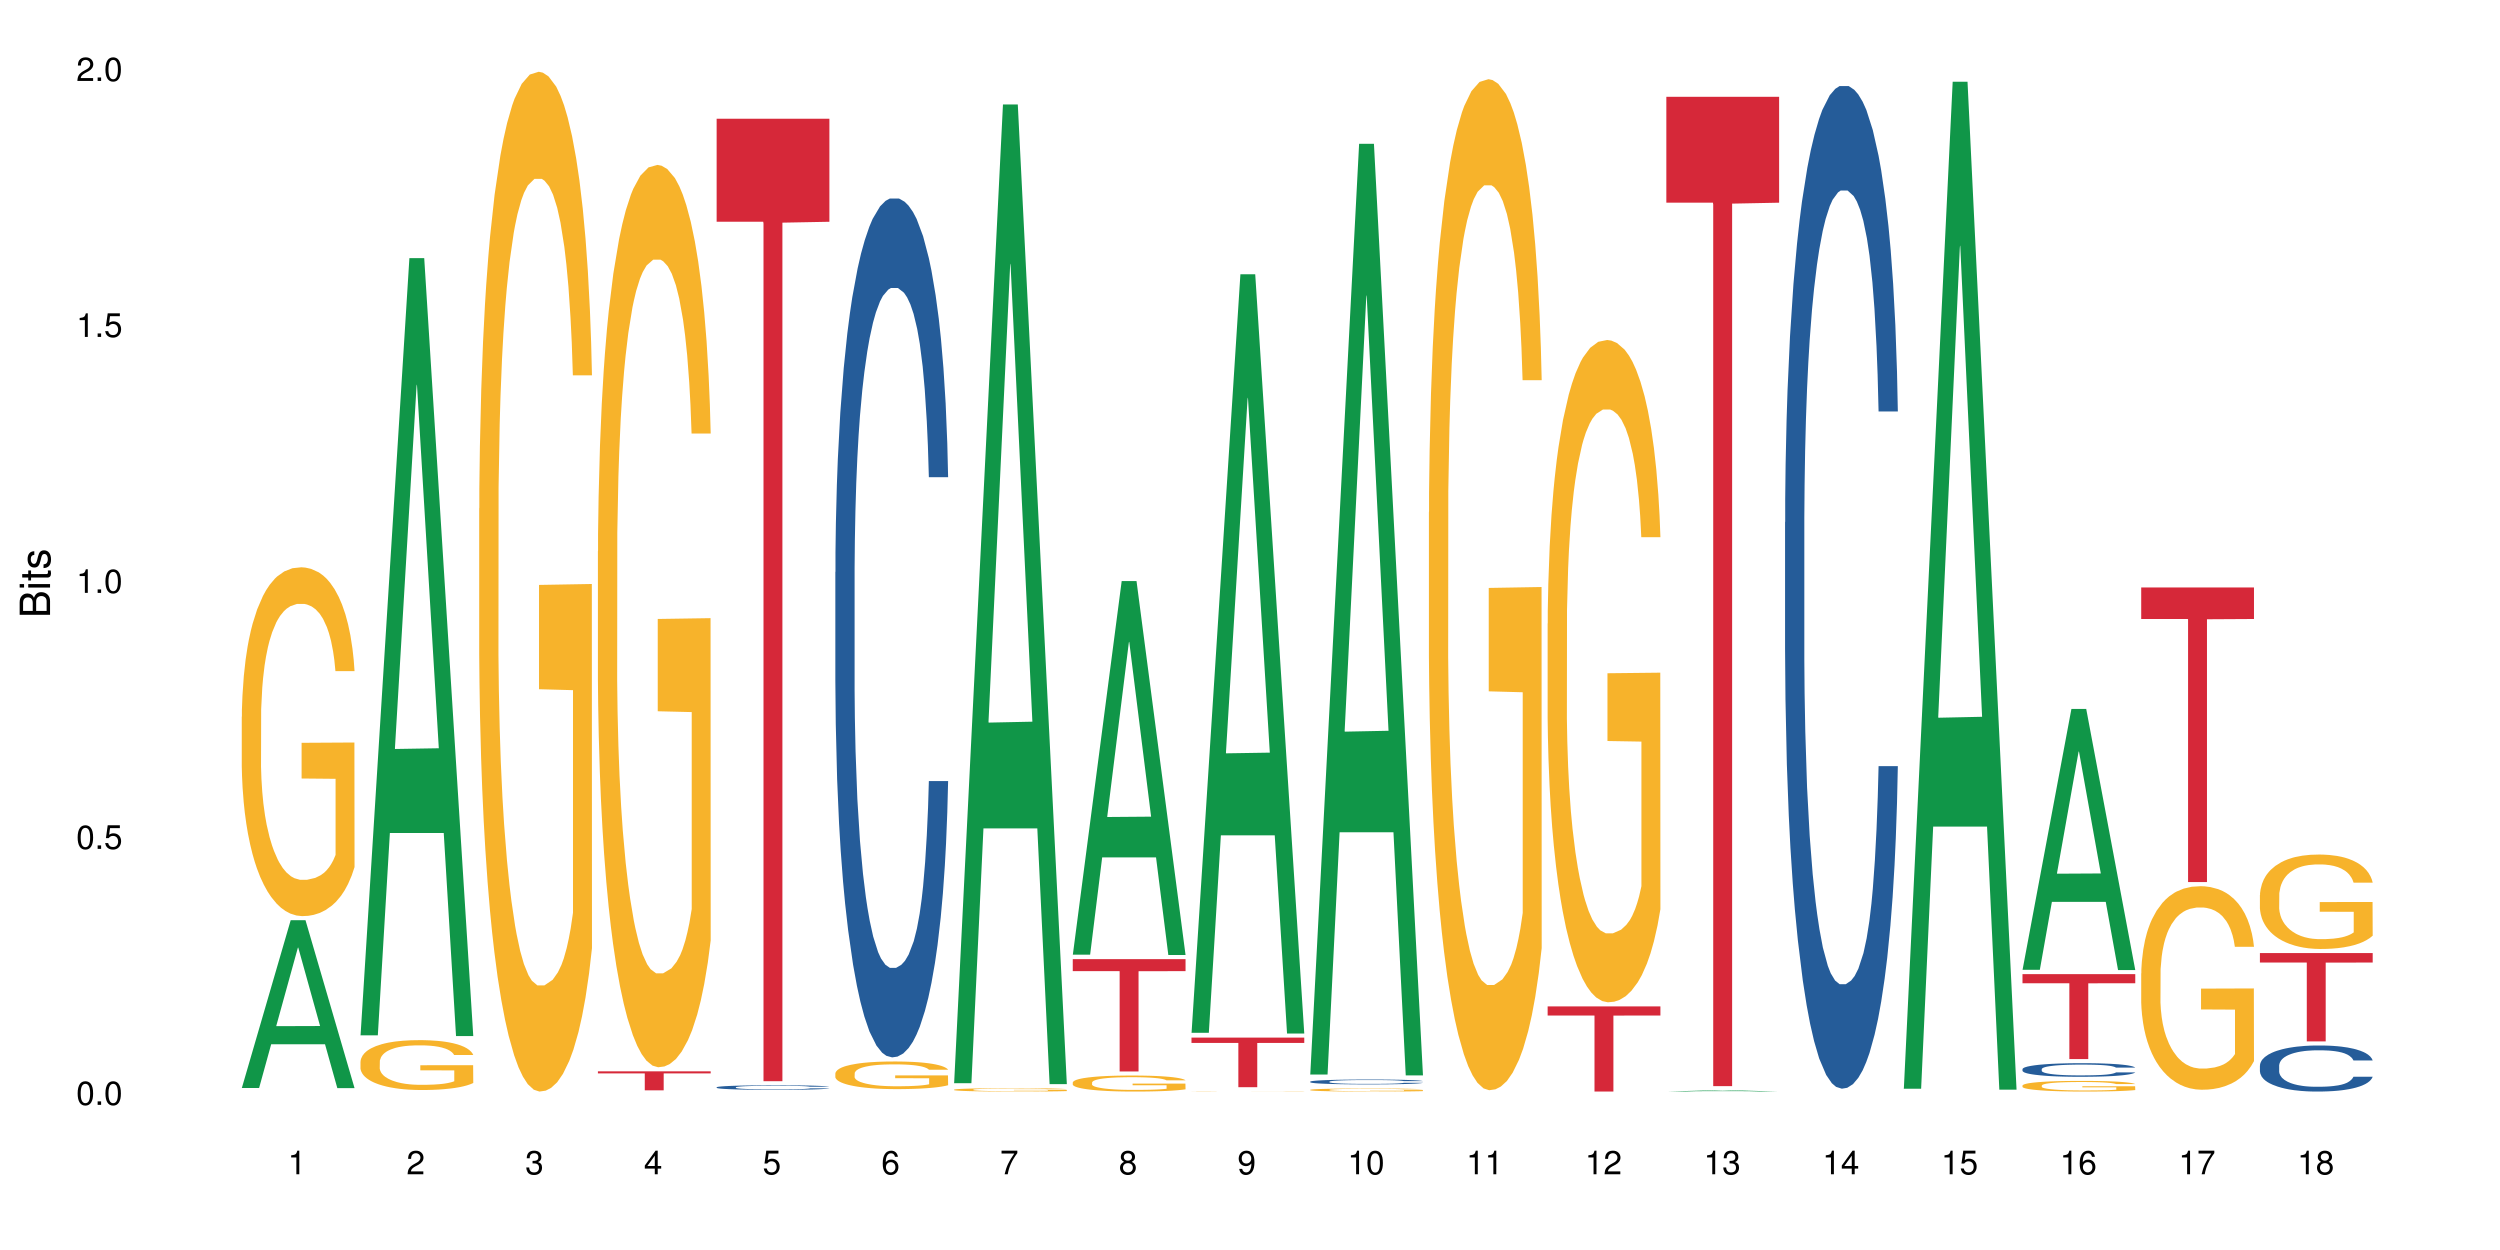 <?xml version="1.0" encoding="UTF-8"?>
<svg xmlns="http://www.w3.org/2000/svg" xmlns:xlink="http://www.w3.org/1999/xlink" width="720pt" height="360pt" viewBox="0 0 720 360" version="1.1">
<defs>
<g>
<symbol overflow="visible" id="glyph0-0">
<path style="stroke:none;" d=""/>
</symbol>
<symbol overflow="visible" id="glyph0-1">
<path style="stroke:none;" d="M 2.641 -6.797 C 2 -6.797 1.422 -6.531 1.078 -6.047 C 0.641 -5.453 0.406 -4.547 0.406 -3.297 C 0.406 -1 1.188 0.219 2.641 0.219 C 4.078 0.219 4.859 -1 4.859 -3.234 C 4.859 -4.562 4.656 -5.438 4.203 -6.047 C 3.844 -6.531 3.281 -6.797 2.641 -6.797 Z M 2.641 -6.047 C 3.547 -6.047 4 -5.125 4 -3.312 C 4 -1.375 3.562 -0.484 2.625 -0.484 C 1.734 -0.484 1.281 -1.422 1.281 -3.281 C 1.281 -5.141 1.734 -6.047 2.641 -6.047 Z M 2.641 -6.047 "/>
</symbol>
<symbol overflow="visible" id="glyph0-2">
<path style="stroke:none;" d="M 1.828 -1 L 0.828 -1 L 0.828 0 L 1.828 0 Z M 1.828 -1 "/>
</symbol>
<symbol overflow="visible" id="glyph0-3">
<path style="stroke:none;" d="M 4.562 -6.797 L 1.062 -6.797 L 0.547 -3.094 L 1.328 -3.094 C 1.719 -3.562 2.047 -3.734 2.578 -3.734 C 3.484 -3.734 4.062 -3.109 4.062 -2.094 C 4.062 -1.125 3.484 -0.531 2.578 -0.531 C 1.828 -0.531 1.375 -0.906 1.188 -1.672 L 0.328 -1.672 C 0.453 -1.109 0.547 -0.844 0.75 -0.594 C 1.125 -0.078 1.828 0.219 2.594 0.219 C 3.969 0.219 4.922 -0.781 4.922 -2.219 C 4.922 -3.562 4.031 -4.484 2.719 -4.484 C 2.25 -4.484 1.859 -4.359 1.469 -4.062 L 1.734 -5.969 L 4.562 -5.969 Z M 4.562 -6.797 "/>
</symbol>
<symbol overflow="visible" id="glyph0-4">
<path style="stroke:none;" d="M 2.484 -4.844 L 2.484 0 L 3.328 0 L 3.328 -6.797 L 2.766 -6.797 C 2.469 -5.75 2.281 -5.609 0.984 -5.453 L 0.984 -4.844 Z M 2.484 -4.844 "/>
</symbol>
<symbol overflow="visible" id="glyph0-5">
<path style="stroke:none;" d="M 4.859 -0.828 L 1.281 -0.828 C 1.359 -1.391 1.672 -1.75 2.5 -2.234 L 3.469 -2.75 C 4.406 -3.266 4.906 -3.969 4.906 -4.812 C 4.906 -5.375 4.672 -5.906 4.266 -6.266 C 3.859 -6.625 3.375 -6.797 2.719 -6.797 C 1.859 -6.797 1.219 -6.5 0.844 -5.922 C 0.609 -5.562 0.5 -5.125 0.484 -4.438 L 1.328 -4.438 C 1.359 -4.906 1.406 -5.188 1.531 -5.406 C 1.75 -5.812 2.188 -6.062 2.703 -6.062 C 3.469 -6.062 4.031 -5.516 4.031 -4.781 C 4.031 -4.25 3.719 -3.797 3.125 -3.438 L 2.234 -2.938 C 0.812 -2.141 0.406 -1.5 0.328 0 L 4.859 0 Z M 4.859 -0.828 "/>
</symbol>
<symbol overflow="visible" id="glyph0-6">
<path style="stroke:none;" d="M 2.125 -3.125 L 2.578 -3.125 C 3.516 -3.125 3.984 -2.703 3.984 -1.891 C 3.984 -1.031 3.469 -0.531 2.578 -0.531 C 1.656 -0.531 1.203 -0.984 1.156 -1.969 L 0.312 -1.969 C 0.344 -1.422 0.438 -1.078 0.609 -0.766 C 0.953 -0.109 1.625 0.219 2.547 0.219 C 3.953 0.219 4.859 -0.609 4.859 -1.906 C 4.859 -2.766 4.516 -3.25 3.703 -3.516 C 4.344 -3.766 4.656 -4.25 4.656 -4.938 C 4.656 -6.109 3.875 -6.797 2.578 -6.797 C 1.203 -6.797 0.484 -6.047 0.453 -4.609 L 1.297 -4.609 C 1.312 -5.016 1.344 -5.25 1.453 -5.453 C 1.641 -5.828 2.062 -6.062 2.594 -6.062 C 3.344 -6.062 3.797 -5.625 3.797 -4.906 C 3.797 -4.422 3.609 -4.141 3.25 -3.984 C 3.016 -3.891 2.719 -3.844 2.125 -3.844 Z M 2.125 -3.125 "/>
</symbol>
<symbol overflow="visible" id="glyph0-7">
<path style="stroke:none;" d="M 3.141 -1.625 L 3.141 0 L 3.984 0 L 3.984 -1.625 L 4.984 -1.625 L 4.984 -2.391 L 3.984 -2.391 L 3.984 -6.797 L 3.359 -6.797 L 0.266 -2.516 L 0.266 -1.625 Z M 3.141 -2.391 L 1 -2.391 L 3.141 -5.359 Z M 3.141 -2.391 "/>
</symbol>
<symbol overflow="visible" id="glyph0-8">
<path style="stroke:none;" d="M 4.781 -5.031 C 4.609 -6.141 3.891 -6.797 2.844 -6.797 C 2.094 -6.797 1.422 -6.438 1.031 -5.828 C 0.609 -5.172 0.406 -4.344 0.406 -3.094 C 0.406 -1.953 0.578 -1.234 0.984 -0.625 C 1.359 -0.078 1.953 0.219 2.703 0.219 C 3.984 0.219 4.922 -0.734 4.922 -2.078 C 4.922 -3.344 4.062 -4.234 2.844 -4.234 C 2.172 -4.234 1.641 -3.969 1.281 -3.469 C 1.281 -5.125 1.828 -6.047 2.797 -6.047 C 3.391 -6.047 3.797 -5.672 3.938 -5.031 Z M 2.734 -3.484 C 3.547 -3.484 4.062 -2.922 4.062 -2 C 4.062 -1.156 3.484 -0.531 2.703 -0.531 C 1.922 -0.531 1.328 -1.188 1.328 -2.047 C 1.328 -2.891 1.906 -3.484 2.734 -3.484 Z M 2.734 -3.484 "/>
</symbol>
<symbol overflow="visible" id="glyph0-9">
<path style="stroke:none;" d="M 4.984 -6.797 L 0.438 -6.797 L 0.438 -5.969 L 4.109 -5.969 C 2.5 -3.656 1.828 -2.234 1.328 0 L 2.219 0 C 2.594 -2.172 3.453 -4.047 4.984 -6.094 Z M 4.984 -6.797 "/>
</symbol>
<symbol overflow="visible" id="glyph0-10">
<path style="stroke:none;" d="M 3.75 -3.578 C 4.453 -4 4.688 -4.344 4.688 -4.984 C 4.688 -6.047 3.844 -6.797 2.641 -6.797 C 1.438 -6.797 0.594 -6.047 0.594 -4.984 C 0.594 -4.359 0.828 -4.016 1.516 -3.578 C 0.734 -3.203 0.359 -2.641 0.359 -1.891 C 0.359 -0.641 1.297 0.219 2.641 0.219 C 3.984 0.219 4.922 -0.641 4.922 -1.875 C 4.922 -2.641 4.531 -3.203 3.75 -3.578 Z M 2.641 -6.047 C 3.359 -6.047 3.812 -5.625 3.812 -4.969 C 3.812 -4.344 3.344 -3.922 2.641 -3.922 C 1.922 -3.922 1.453 -4.344 1.453 -4.984 C 1.453 -5.625 1.922 -6.047 2.641 -6.047 Z M 2.641 -3.203 C 3.484 -3.203 4.062 -2.672 4.062 -1.875 C 4.062 -1.062 3.484 -0.531 2.625 -0.531 C 1.797 -0.531 1.219 -1.078 1.219 -1.875 C 1.219 -2.672 1.797 -3.203 2.641 -3.203 Z M 2.641 -3.203 "/>
</symbol>
<symbol overflow="visible" id="glyph0-11">
<path style="stroke:none;" d="M 0.516 -1.547 C 0.672 -0.438 1.406 0.219 2.438 0.219 C 3.188 0.219 3.859 -0.141 4.266 -0.75 C 4.688 -1.406 4.891 -2.25 4.891 -3.484 C 4.891 -4.625 4.703 -5.359 4.312 -5.953 C 3.938 -6.5 3.344 -6.797 2.594 -6.797 C 1.297 -6.797 0.359 -5.844 0.359 -4.516 C 0.359 -3.25 1.234 -2.344 2.453 -2.344 C 3.094 -2.344 3.562 -2.578 4.016 -3.109 C 4 -1.453 3.469 -0.531 2.5 -0.531 C 1.906 -0.531 1.484 -0.906 1.359 -1.547 Z M 2.578 -6.062 C 3.375 -6.062 3.969 -5.406 3.969 -4.531 C 3.969 -3.688 3.375 -3.094 2.547 -3.094 C 1.734 -3.094 1.234 -3.672 1.234 -4.578 C 1.234 -5.438 1.797 -6.062 2.578 -6.062 Z M 2.578 -6.062 "/>
</symbol>
<symbol overflow="visible" id="glyph1-0">
<path style="stroke:none;" d=""/>
</symbol>
<symbol overflow="visible" id="glyph1-1">
<path style="stroke:none;" d="M 0 -0.953 L 0 -4.891 C 0 -5.719 -0.234 -6.344 -0.734 -6.797 C -1.188 -7.234 -1.812 -7.469 -2.5 -7.469 C -3.547 -7.469 -4.188 -7 -4.625 -5.875 C -4.984 -6.672 -5.641 -7.094 -6.531 -7.094 C -7.156 -7.094 -7.734 -6.859 -8.141 -6.391 C -8.562 -5.938 -8.75 -5.344 -8.75 -4.5 L -8.75 -0.953 Z M -4.984 -2.062 L -7.766 -2.062 L -7.766 -4.219 C -7.766 -4.844 -7.688 -5.203 -7.453 -5.5 C -7.219 -5.812 -6.859 -5.969 -6.375 -5.969 C -5.906 -5.969 -5.531 -5.812 -5.297 -5.5 C -5.062 -5.203 -4.984 -4.844 -4.984 -4.219 Z M -0.984 -2.062 L -4 -2.062 L -4 -4.781 C -4 -5.328 -3.859 -5.688 -3.578 -5.953 C -3.297 -6.219 -2.922 -6.359 -2.484 -6.359 C -2.062 -6.359 -1.688 -6.219 -1.406 -5.953 C -1.109 -5.688 -0.984 -5.328 -0.984 -4.781 Z M -0.984 -2.062 "/>
</symbol>
<symbol overflow="visible" id="glyph1-2">
<path style="stroke:none;" d="M -6.281 -1.797 L -6.281 -0.797 L 0 -0.797 L 0 -1.797 Z M -8.75 -1.797 L -8.75 -0.797 L -7.484 -0.797 L -7.484 -1.797 Z M -8.75 -1.797 "/>
</symbol>
<symbol overflow="visible" id="glyph1-3">
<path style="stroke:none;" d="M -6.281 -3.047 L -6.281 -2.016 L -8.016 -2.016 L -8.016 -1.016 L -6.281 -1.016 L -6.281 -0.172 L -5.469 -0.172 L -5.469 -1.016 L -0.719 -1.016 C -0.078 -1.016 0.281 -1.453 0.281 -2.234 C 0.281 -2.469 0.25 -2.719 0.188 -3.047 L -0.641 -3.047 C -0.609 -2.922 -0.594 -2.766 -0.594 -2.562 C -0.594 -2.141 -0.719 -2.016 -1.156 -2.016 L -5.469 -2.016 L -5.469 -3.047 Z M -6.281 -3.047 "/>
</symbol>
<symbol overflow="visible" id="glyph1-4">
<path style="stroke:none;" d="M -4.531 -5.25 C -5.766 -5.25 -6.469 -4.422 -6.469 -2.969 C -6.469 -1.516 -5.719 -0.562 -4.547 -0.562 C -3.562 -0.562 -3.094 -1.062 -2.734 -2.562 L -2.516 -3.484 C -2.344 -4.188 -2.094 -4.469 -1.625 -4.469 C -1.047 -4.469 -0.641 -3.875 -0.641 -3 C -0.641 -2.453 -0.797 -2 -1.062 -1.75 C -1.25 -1.594 -1.422 -1.531 -1.875 -1.469 L -1.875 -0.406 C -0.422 -0.453 0.281 -1.266 0.281 -2.922 C 0.281 -4.5 -0.5 -5.516 -1.719 -5.516 C -2.656 -5.516 -3.172 -4.984 -3.469 -3.734 L -3.703 -2.766 C -3.891 -1.953 -4.156 -1.609 -4.594 -1.609 C -5.172 -1.609 -5.547 -2.125 -5.547 -2.938 C -5.547 -3.75 -5.203 -4.172 -4.531 -4.203 Z M -4.531 -5.25 "/>
</symbol>
</g>
</defs>
<g id="surface90011">
<rect x="0" y="0" width="720" height="360" style="fill:rgb(100%,100%,100%);fill-opacity:1;stroke:none;"/>
<path style=" stroke:none;fill-rule:nonzero;fill:rgb(6.275%,58.824%,28.235%);fill-opacity:1;" d="M 69.629 313.336 L 69.664 313.289 L 83.719 265.023 L 87.984 265.023 L 102.109 313.379 L 97.148 313.379 L 93.609 300.758 L 78.098 300.758 L 74.625 313.336 L 69.629 313.336 L 79.59 295.535 L 92.184 295.492 L 85.902 272.926 L 85.836 272.879 L 85.766 273.016 L 79.555 295.492 L 79.59 295.535 Z M 69.629 313.336 "/>
<path style=" stroke:none;fill-rule:nonzero;fill:rgb(96.863%,70.196%,16.863%);fill-opacity:1;" d="M 69.629 206.406 L 69.668 206.316 L 69.668 204.48 L 69.828 200.352 L 70.223 194.664 L 70.738 189.984 L 71.293 186.312 L 71.648 184.387 L 72.242 181.637 L 72.758 179.617 L 74.066 175.488 L 75.73 171.633 L 76.641 169.98 L 77.672 168.422 L 79.137 166.68 L 79.809 166.035 L 81.867 164.57 L 84.207 163.652 L 86.781 163.375 L 87.969 163.469 L 89.594 163.836 L 91.812 164.844 L 93.078 165.762 L 94.07 166.68 L 95.098 167.871 L 96.367 169.707 L 97.555 171.91 L 98.504 174.109 L 99.457 176.863 L 100.246 179.801 L 100.922 183.012 L 101.516 186.863 L 101.871 190.074 L 102.109 193.289 L 96.605 193.289 L 96.285 190.074 L 95.93 187.598 L 95.336 184.57 L 94.742 182.367 L 94.148 180.625 L 93.039 178.238 L 92.09 176.773 L 90.898 175.488 L 89.75 174.66 L 88.445 174.109 L 87.652 173.926 L 85.551 173.926 L 83.652 174.57 L 82.543 175.305 L 81.75 176.039 L 80.641 177.414 L 79.969 178.516 L 79.57 179.25 L 78.383 182.094 L 77.59 184.664 L 77.156 186.406 L 76.602 189.16 L 76.203 191.637 L 75.77 195.305 L 75.531 198.059 L 75.215 204.297 L 75.176 220.812 L 75.293 224.301 L 75.531 228.062 L 75.848 231.363 L 76.324 234.852 L 76.797 237.512 L 77.629 241.09 L 78.344 243.477 L 78.898 245.035 L 79.969 247.512 L 80.402 248.34 L 81.434 249.988 L 82.504 251.273 L 83.809 252.375 L 84.801 252.926 L 86.383 253.383 L 88.406 253.383 L 90.781 252.836 L 92.285 252.102 L 93.316 251.367 L 93.988 250.723 L 94.82 249.715 L 95.414 248.797 L 95.969 247.789 L 96.645 246.227 L 96.645 224.301 L 86.859 224.207 L 86.859 213.93 L 102.07 213.84 L 102.109 249.715 L 101.277 252.191 L 100.246 254.578 L 99.258 256.414 L 98.227 257.973 L 96.762 259.715 L 95.574 260.816 L 93.75 262.102 L 92.09 262.926 L 90.344 263.477 L 88.801 263.754 L 86.98 263.844 L 85.355 263.66 L 83.613 263.109 L 82.227 262.375 L 80.957 261.457 L 79.691 260.266 L 78.105 258.34 L 77.074 256.781 L 76.008 254.852 L 74.938 252.559 L 73.988 250.082 L 73.352 248.156 L 72.719 245.953 L 72.047 243.199 L 71.41 240.082 L 70.938 237.234 L 70.5 234.023 L 70.184 230.996 L 69.867 226.867 L 69.707 223.566 L 69.629 220.723 Z M 69.629 206.406 "/>
<path style=" stroke:none;fill-rule:nonzero;fill:rgb(6.275%,58.824%,28.235%);fill-opacity:1;" d="M 103.82 298.168 L 103.855 297.957 L 117.906 74.348 L 122.176 74.348 L 136.301 298.379 L 131.336 298.379 L 127.797 239.898 L 112.285 239.898 L 108.816 298.168 L 103.82 298.168 L 113.777 215.707 L 126.375 215.496 L 120.094 110.949 L 120.023 110.738 L 119.957 111.371 L 113.742 215.496 L 113.777 215.707 Z M 103.82 298.168 "/>
<path style=" stroke:none;fill-rule:nonzero;fill:rgb(96.863%,70.196%,16.863%);fill-opacity:1;" d="M 103.82 305.711 L 103.859 305.699 L 103.859 305.438 L 104.016 304.848 L 104.414 304.031 L 104.93 303.363 L 105.484 302.84 L 105.84 302.562 L 106.434 302.168 L 106.949 301.883 L 108.254 301.289 L 109.918 300.738 L 110.832 300.504 L 111.859 300.281 L 113.324 300.031 L 114 299.938 L 116.059 299.73 L 118.395 299.598 L 120.969 299.559 L 122.16 299.57 L 123.781 299.625 L 126 299.77 L 127.27 299.898 L 128.258 300.031 L 129.289 300.203 L 130.555 300.465 L 131.746 300.777 L 132.695 301.094 L 133.645 301.488 L 134.438 301.906 L 135.109 302.367 L 135.707 302.918 L 136.062 303.379 L 136.301 303.836 L 130.793 303.836 L 130.477 303.379 L 130.121 303.023 L 129.527 302.59 L 128.934 302.273 L 128.34 302.027 L 127.23 301.684 L 126.277 301.473 L 125.09 301.289 L 123.941 301.172 L 122.633 301.094 L 121.844 301.066 L 119.742 301.066 L 117.84 301.16 L 116.73 301.266 L 115.941 301.371 L 114.832 301.566 L 114.156 301.723 L 113.762 301.828 L 112.574 302.234 L 111.781 302.602 L 111.344 302.852 L 110.789 303.246 L 110.395 303.602 L 109.957 304.125 L 109.723 304.52 L 109.402 305.41 L 109.363 307.773 L 109.484 308.27 L 109.723 308.809 L 110.039 309.281 L 110.512 309.781 L 110.988 310.16 L 111.82 310.672 L 112.535 311.012 L 113.09 311.238 L 114.156 311.59 L 114.594 311.707 L 115.621 311.945 L 116.691 312.129 L 118 312.285 L 118.988 312.363 L 120.574 312.43 L 122.594 312.43 L 124.973 312.352 L 126.477 312.246 L 127.508 312.141 L 128.18 312.051 L 129.012 311.906 L 129.605 311.773 L 130.16 311.629 L 130.832 311.406 L 130.832 308.27 L 121.051 308.258 L 121.051 306.789 L 136.262 306.777 L 136.301 311.906 L 135.469 312.262 L 134.438 312.602 L 133.449 312.863 L 132.418 313.086 L 130.953 313.336 L 129.766 313.492 L 127.941 313.676 L 126.277 313.797 L 124.535 313.875 L 122.992 313.914 L 121.168 313.926 L 119.543 313.898 L 117.801 313.82 L 116.414 313.715 L 115.148 313.586 L 113.879 313.414 L 112.297 313.141 L 111.266 312.918 L 110.195 312.641 L 109.125 312.312 L 108.176 311.957 L 107.543 311.684 L 106.91 311.367 L 106.234 310.973 L 105.602 310.527 L 105.125 310.121 L 104.691 309.66 L 104.375 309.23 L 104.059 308.637 L 103.898 308.168 L 103.82 307.758 Z M 103.82 305.711 "/>
<path style=" stroke:none;fill-rule:nonzero;fill:rgb(96.863%,70.196%,16.863%);fill-opacity:1;" d="M 138.008 146.461 L 138.047 146.191 L 138.047 140.828 L 138.207 128.758 L 138.602 112.129 L 139.117 98.449 L 139.672 87.719 L 140.027 82.086 L 140.625 74.039 L 141.137 68.141 L 142.445 56.07 L 144.109 44.805 L 145.02 39.977 L 146.051 35.414 L 147.516 30.32 L 148.188 28.441 L 150.25 24.148 L 152.586 21.469 L 155.16 20.664 L 156.348 20.93 L 157.973 22.004 L 160.191 24.953 L 161.457 27.637 L 162.449 30.32 L 163.477 33.805 L 164.746 39.172 L 165.934 45.609 L 166.887 52.047 L 167.836 60.094 L 168.629 68.676 L 169.301 78.062 L 169.895 89.328 L 170.25 98.715 L 170.488 108.105 L 164.984 108.105 L 164.668 98.715 L 164.309 91.477 L 163.715 82.625 L 163.121 76.188 L 162.527 71.09 L 161.418 64.117 L 160.469 59.824 L 159.281 56.07 L 158.133 53.656 L 156.824 52.047 L 156.031 51.508 L 153.934 51.508 L 152.031 53.387 L 150.922 55.531 L 150.129 57.68 L 149.02 61.703 L 148.348 64.922 L 147.953 67.066 L 146.762 75.383 L 145.969 82.891 L 145.535 87.988 L 144.98 96.035 L 144.586 103.277 L 144.148 114.004 L 143.91 122.051 L 143.594 140.293 L 143.555 188.574 L 143.672 198.766 L 143.91 209.762 L 144.227 219.418 L 144.703 229.609 L 145.18 237.391 L 146.012 247.852 L 146.723 254.824 L 147.277 259.383 L 148.348 266.625 L 148.781 269.039 L 149.812 273.867 L 150.883 277.625 L 152.191 280.844 L 153.18 282.453 L 154.766 283.793 L 156.785 283.793 L 159.16 282.184 L 160.668 280.039 L 161.695 277.891 L 162.371 276.016 L 163.199 273.062 L 163.797 270.383 L 164.352 267.43 L 165.023 262.871 L 165.023 198.766 L 155.238 198.496 L 155.238 168.457 L 170.449 168.188 L 170.488 273.062 L 169.656 280.305 L 168.629 287.281 L 167.637 292.645 L 166.609 297.203 L 165.141 302.301 L 163.953 305.52 L 162.133 309.273 L 160.469 311.688 L 158.727 313.297 L 157.18 314.102 L 155.359 314.371 L 153.734 313.836 L 151.992 312.227 L 150.605 310.078 L 149.336 307.398 L 148.07 303.91 L 146.484 298.277 L 145.457 293.719 L 144.387 288.086 L 143.316 281.379 L 142.367 274.137 L 141.73 268.504 L 141.098 262.066 L 140.426 254.02 L 139.793 244.898 L 139.316 236.586 L 138.879 227.195 L 138.562 218.344 L 138.246 206.277 L 138.09 196.621 L 138.008 188.305 Z M 138.008 146.461 "/>
<path style=" stroke:none;fill-rule:nonzero;fill:rgb(96.863%,70.196%,16.863%);fill-opacity:1;" d="M 172.199 158.801 L 172.238 158.562 L 172.238 153.816 L 172.398 143.137 L 172.793 128.422 L 173.309 116.32 L 173.863 106.824 L 174.219 101.844 L 174.812 94.723 L 175.328 89.5 L 176.637 78.82 L 178.301 68.852 L 179.211 64.582 L 180.238 60.547 L 181.707 56.035 L 182.379 54.375 L 184.438 50.578 L 186.777 48.203 L 189.352 47.492 L 190.539 47.73 L 192.164 48.68 L 194.379 51.289 L 195.648 53.664 L 196.637 56.035 L 197.668 59.121 L 198.938 63.867 L 200.125 69.566 L 201.074 75.262 L 202.023 82.379 L 202.816 89.977 L 203.492 98.281 L 204.086 108.25 L 204.441 116.555 L 204.68 124.863 L 199.172 124.863 L 198.855 116.555 L 198.5 110.148 L 197.906 102.316 L 197.312 96.621 L 196.719 92.113 L 195.609 85.941 L 194.656 82.145 L 193.469 78.82 L 192.32 76.684 L 191.016 75.262 L 190.223 74.785 L 188.121 74.785 L 186.223 76.449 L 185.113 78.348 L 184.32 80.246 L 183.211 83.805 L 182.539 86.652 L 182.141 88.551 L 180.953 95.91 L 180.16 102.555 L 179.727 107.062 L 179.172 114.184 L 178.773 120.59 L 178.34 130.086 L 178.102 137.203 L 177.785 153.344 L 177.746 196.062 L 177.863 205.082 L 178.102 214.812 L 178.418 223.355 L 178.895 232.375 L 179.367 239.258 L 180.199 248.512 L 180.914 254.684 L 181.469 258.719 L 182.539 265.125 L 182.973 267.262 L 184.004 271.535 L 185.07 274.855 L 186.379 277.707 L 187.371 279.129 L 188.953 280.316 L 190.973 280.316 L 193.352 278.891 L 194.855 276.992 L 195.887 275.094 L 196.559 273.434 L 197.391 270.824 L 197.984 268.449 L 198.539 265.84 L 199.215 261.805 L 199.215 205.082 L 189.43 204.844 L 189.43 178.262 L 204.641 178.027 L 204.68 270.824 L 203.848 277.23 L 202.816 283.402 L 201.828 288.148 L 200.797 292.184 L 199.332 296.691 L 198.145 299.539 L 196.32 302.863 L 194.656 305 L 192.914 306.422 L 191.371 307.133 L 189.547 307.371 L 187.926 306.898 L 186.18 305.473 L 184.793 303.574 L 183.527 301.199 L 182.262 298.117 L 180.676 293.133 L 179.645 289.098 L 178.574 284.113 L 177.508 278.18 L 176.555 271.773 L 175.922 266.789 L 175.289 261.094 L 174.613 253.973 L 173.98 245.902 L 173.508 238.547 L 173.07 230.238 L 172.754 222.406 L 172.438 211.727 L 172.277 203.184 L 172.199 195.824 Z M 172.199 158.801 "/>
<path style=" stroke:none;fill-rule:nonzero;fill:rgb(83.922%,15.686%,22.353%);fill-opacity:1;" d="M 172.199 308.551 L 204.68 308.551 L 204.68 309.137 L 191.141 309.141 L 191.141 314.02 L 185.695 314.02 L 185.695 309.148 L 185.617 309.137 L 172.199 309.137 Z M 172.199 308.551 "/>
<path style=" stroke:none;fill-rule:nonzero;fill:rgb(14.51%,36.078%,60%);fill-opacity:1;" d="M 206.391 313.133 L 206.43 313.133 L 206.43 313.102 L 206.547 313.059 L 206.824 313 L 207.102 312.961 L 207.816 312.891 L 208.805 312.82 L 209.836 312.77 L 210.586 312.738 L 211.262 312.715 L 212.805 312.668 L 213.797 312.645 L 214.867 312.625 L 216.172 312.605 L 217.125 312.594 L 219.262 312.574 L 220.848 312.566 L 222.074 312.562 L 224.727 312.562 L 226.312 312.566 L 227.461 312.574 L 228.73 312.582 L 229.797 312.594 L 231.66 312.621 L 233.324 312.652 L 234.078 312.672 L 235.266 312.711 L 236.176 312.746 L 236.809 312.777 L 237.523 312.82 L 238.156 312.875 L 238.633 312.938 L 238.867 312.988 L 233.324 312.988 L 233.047 312.941 L 232.73 312.902 L 232.137 312.852 L 231.543 312.82 L 230.711 312.785 L 229.957 312.762 L 228.926 312.738 L 228.016 312.723 L 227.066 312.715 L 226.152 312.707 L 224.41 312.699 L 222.391 312.699 L 221.637 312.703 L 220.094 312.711 L 219.262 312.719 L 218.074 312.734 L 217.242 312.75 L 216.25 312.777 L 215.578 312.797 L 214.746 312.828 L 214.152 312.855 L 213.48 312.895 L 213.082 312.926 L 212.727 312.957 L 212.41 312.996 L 212.172 313.039 L 212.012 313.082 L 211.934 313.125 L 211.934 313.312 L 212.012 313.355 L 212.211 313.406 L 212.727 313.48 L 213.48 313.543 L 214.352 313.594 L 215.184 313.629 L 215.656 313.645 L 216.293 313.664 L 217.281 313.688 L 218.707 313.711 L 219.539 313.723 L 220.809 313.73 L 222.113 313.734 L 223.855 313.734 L 225.402 313.73 L 226.43 313.727 L 227.5 313.715 L 228.965 313.695 L 229.879 313.676 L 230.668 313.652 L 231.266 313.629 L 231.66 313.613 L 232.254 313.574 L 232.73 313.535 L 233.086 313.492 L 233.324 313.449 L 238.867 313.449 L 238.633 313.5 L 238.273 313.547 L 237.918 313.582 L 237.363 313.621 L 236.73 313.66 L 235.82 313.703 L 235.066 313.73 L 234.078 313.758 L 233.164 313.781 L 232.176 313.801 L 230.711 313.824 L 229.758 313.84 L 228.73 313.848 L 227.5 313.859 L 225.957 313.867 L 224.293 313.871 L 221.086 313.871 L 219.855 313.867 L 218.23 313.855 L 216.211 313.832 L 214.746 313.809 L 213.598 313.789 L 212.609 313.766 L 211.5 313.73 L 210.074 313.68 L 209.199 313.637 L 208.605 313.605 L 207.934 313.559 L 207.457 313.516 L 206.902 313.449 L 206.508 313.363 L 206.391 313.297 Z M 206.391 313.133 "/>
<path style=" stroke:none;fill-rule:nonzero;fill:rgb(83.922%,15.686%,22.353%);fill-opacity:1;" d="M 206.391 34.195 L 238.867 34.195 L 238.867 63.867 L 225.332 64.125 L 225.332 311.383 L 219.887 311.383 L 219.887 64.387 L 219.809 63.867 L 206.391 63.867 Z M 206.391 34.195 "/>
<path style=" stroke:none;fill-rule:nonzero;fill:rgb(14.51%,36.078%,60%);fill-opacity:1;" d="M 240.578 164.797 L 240.617 164.57 L 240.617 159.145 L 240.738 150.555 L 241.016 139.699 L 241.293 132.238 L 242.004 118.898 L 242.996 106.012 L 244.023 96.062 L 244.777 90.184 L 245.449 85.664 L 246.996 77.297 L 247.984 73 L 249.055 69.156 L 250.363 65.312 L 251.312 63.055 L 253.453 59.438 L 255.035 57.852 L 256.266 57.176 L 258.918 57.176 L 260.504 58.078 L 261.652 59.211 L 262.918 61.02 L 263.988 63.055 L 265.852 68.027 L 267.512 74.359 L 268.266 77.977 L 269.453 84.984 L 270.367 91.77 L 271 97.648 L 271.711 106.012 L 272.348 116.188 L 272.82 127.719 L 273.059 137.441 L 267.512 137.441 L 267.234 128.395 L 266.918 121.387 L 266.324 112.117 L 265.73 105.559 L 264.898 99.004 L 264.148 94.707 L 263.117 90.41 L 262.207 87.699 L 261.254 85.664 L 260.344 84.309 L 258.602 82.949 L 256.582 82.949 L 255.828 83.402 L 254.285 85.211 L 253.453 86.793 L 252.262 89.961 L 251.434 92.898 L 250.441 97.422 L 249.77 101.266 L 248.938 107.145 L 248.344 112.344 L 247.668 119.805 L 247.273 125.457 L 246.918 131.789 L 246.598 139.25 L 246.363 147.164 L 246.203 155.527 L 246.125 163.668 L 246.125 198.715 L 246.203 206.852 L 246.402 216.348 L 246.918 230.141 L 247.668 242.125 L 248.539 251.621 L 249.371 258.402 L 249.848 261.57 L 250.48 265.188 L 251.473 269.707 L 252.898 274.23 L 253.73 276.039 L 254.996 277.848 L 256.305 278.754 L 258.047 278.754 L 259.59 277.848 L 260.621 276.719 L 261.691 274.91 L 263.156 271.066 L 264.066 267.449 L 264.859 263.152 L 265.453 258.855 L 265.852 255.238 L 266.445 248.23 L 266.918 240.543 L 267.277 232.629 L 267.512 224.941 L 273.059 224.941 L 272.82 233.984 L 272.465 242.801 L 272.109 249.359 L 271.555 257.273 L 270.922 264.281 L 270.008 272.195 L 269.258 277.395 L 268.266 283.047 L 267.355 287.344 L 266.363 291.188 L 264.898 295.711 L 263.949 297.973 L 262.918 300.004 L 261.691 301.816 L 260.145 303.398 L 258.48 304.301 L 256.938 304.527 L 255.273 304.074 L 254.047 303.172 L 252.422 301.137 L 250.402 297.066 L 248.938 292.77 L 247.789 288.477 L 246.797 283.953 L 245.688 277.848 L 244.262 267.898 L 243.391 260.211 L 242.797 253.883 L 242.125 245.062 L 241.648 237.148 L 241.094 224.488 L 240.699 208.434 L 240.578 196 Z M 240.578 164.797 "/>
<path style=" stroke:none;fill-rule:nonzero;fill:rgb(96.863%,70.196%,16.863%);fill-opacity:1;" d="M 240.578 309.117 L 240.617 309.109 L 240.617 308.965 L 240.777 308.637 L 241.172 308.188 L 241.688 307.816 L 242.242 307.523 L 242.598 307.371 L 243.191 307.152 L 243.707 306.992 L 245.016 306.668 L 246.68 306.363 L 247.59 306.23 L 248.621 306.105 L 250.086 305.969 L 250.758 305.918 L 252.816 305.801 L 255.156 305.73 L 257.73 305.707 L 258.918 305.715 L 260.543 305.742 L 262.762 305.824 L 264.027 305.895 L 265.02 305.969 L 266.047 306.062 L 267.316 306.207 L 268.504 306.383 L 269.453 306.559 L 270.406 306.777 L 271.195 307.008 L 271.871 307.262 L 272.465 307.566 L 272.82 307.824 L 273.059 308.078 L 267.555 308.078 L 267.234 307.824 L 266.879 307.625 L 266.285 307.387 L 265.691 307.211 L 265.098 307.074 L 263.988 306.887 L 263.039 306.77 L 261.848 306.668 L 260.699 306.602 L 259.395 306.559 L 258.602 306.543 L 256.5 306.543 L 254.602 306.594 L 253.492 306.652 L 252.699 306.711 L 251.59 306.82 L 250.918 306.906 L 250.52 306.965 L 249.332 307.191 L 248.539 307.395 L 248.105 307.531 L 247.551 307.75 L 247.152 307.945 L 246.719 308.238 L 246.48 308.457 L 246.164 308.949 L 246.125 310.258 L 246.242 310.535 L 246.48 310.832 L 246.797 311.094 L 247.273 311.371 L 247.746 311.582 L 248.578 311.863 L 249.293 312.055 L 249.848 312.176 L 250.918 312.375 L 251.352 312.438 L 252.383 312.57 L 253.453 312.672 L 254.758 312.758 L 255.75 312.801 L 257.332 312.84 L 259.355 312.84 L 261.73 312.797 L 263.234 312.738 L 264.266 312.68 L 264.938 312.629 L 265.77 312.547 L 266.363 312.477 L 266.918 312.395 L 267.594 312.273 L 267.594 310.535 L 257.809 310.527 L 257.809 309.715 L 273.02 309.707 L 273.059 312.547 L 272.227 312.746 L 271.195 312.934 L 270.207 313.078 L 269.176 313.203 L 267.711 313.34 L 266.523 313.426 L 264.699 313.531 L 263.039 313.594 L 261.293 313.637 L 259.75 313.66 L 257.93 313.668 L 256.305 313.652 L 254.562 313.609 L 253.176 313.551 L 251.906 313.48 L 250.641 313.383 L 249.055 313.23 L 248.023 313.109 L 246.957 312.957 L 245.887 312.773 L 244.938 312.578 L 244.301 312.426 L 243.668 312.25 L 242.996 312.031 L 242.359 311.785 L 241.887 311.559 L 241.449 311.305 L 241.133 311.066 L 240.816 310.738 L 240.656 310.477 L 240.578 310.25 Z M 240.578 309.117 "/>
<path style=" stroke:none;fill-rule:nonzero;fill:rgb(6.275%,58.824%,28.235%);fill-opacity:1;" d="M 274.77 311.961 L 274.805 311.695 L 288.855 30.078 L 293.125 30.078 L 307.25 312.223 L 302.285 312.223 L 298.746 238.574 L 283.234 238.574 L 279.766 311.961 L 274.77 311.961 L 284.727 208.109 L 297.324 207.844 L 291.043 76.176 L 290.973 75.91 L 290.906 76.703 L 284.691 207.844 L 284.727 208.109 Z M 274.77 311.961 "/>
<path style=" stroke:none;fill-rule:nonzero;fill:rgb(96.863%,70.196%,16.863%);fill-opacity:1;" d="M 274.77 313.816 L 274.809 313.816 L 274.809 313.801 L 274.965 313.758 L 275.363 313.703 L 275.879 313.66 L 276.434 313.625 L 276.789 313.605 L 277.383 313.578 L 277.898 313.559 L 279.203 313.52 L 280.867 313.484 L 281.781 313.469 L 282.809 313.453 L 284.273 313.438 L 284.949 313.43 L 287.008 313.414 L 289.344 313.406 L 291.918 313.402 L 293.109 313.406 L 294.73 313.41 L 296.949 313.418 L 298.219 313.426 L 299.207 313.438 L 300.238 313.445 L 301.504 313.465 L 302.695 313.484 L 303.645 313.508 L 304.594 313.535 L 305.387 313.562 L 306.059 313.594 L 306.656 313.629 L 307.012 313.66 L 307.25 313.691 L 301.742 313.691 L 301.426 313.66 L 301.07 313.637 L 300.477 313.609 L 299.883 313.586 L 299.285 313.57 L 298.18 313.547 L 297.227 313.531 L 296.039 313.52 L 294.891 313.512 L 293.582 313.508 L 292.793 313.504 L 290.691 313.504 L 288.789 313.512 L 287.68 313.52 L 286.891 313.527 L 285.781 313.539 L 285.105 313.551 L 284.711 313.555 L 283.523 313.582 L 282.73 313.609 L 282.293 313.625 L 281.738 313.652 L 281.344 313.676 L 280.906 313.711 L 280.672 313.738 L 280.352 313.797 L 280.312 313.957 L 280.434 313.988 L 280.672 314.027 L 280.988 314.059 L 281.461 314.09 L 281.938 314.117 L 282.77 314.152 L 283.484 314.176 L 284.039 314.191 L 285.105 314.215 L 285.543 314.223 L 286.57 314.238 L 287.641 314.25 L 288.949 314.262 L 289.938 314.266 L 291.523 314.27 L 293.543 314.27 L 295.922 314.266 L 297.426 314.258 L 298.457 314.25 L 299.129 314.246 L 299.961 314.234 L 300.555 314.227 L 301.109 314.215 L 301.781 314.199 L 301.781 313.988 L 292 313.988 L 292 313.891 L 307.211 313.891 L 307.25 314.234 L 306.418 314.258 L 305.387 314.281 L 304.398 314.301 L 303.367 314.312 L 301.902 314.332 L 300.715 314.34 L 298.891 314.355 L 297.227 314.363 L 295.484 314.367 L 293.941 314.371 L 292.117 314.371 L 290.492 314.367 L 288.75 314.363 L 287.363 314.355 L 286.098 314.348 L 284.828 314.336 L 283.246 314.316 L 282.215 314.301 L 281.145 314.285 L 280.074 314.262 L 279.125 314.238 L 277.859 314.199 L 277.184 314.172 L 276.551 314.141 L 276.074 314.113 L 275.641 314.082 L 275.324 314.055 L 275.008 314.016 L 274.848 313.984 L 274.77 313.957 Z M 274.77 313.816 "/>
<path style=" stroke:none;fill-rule:nonzero;fill:rgb(6.275%,58.824%,28.235%);fill-opacity:1;" d="M 308.957 274.941 L 308.992 274.84 L 323.047 167.34 L 327.316 167.34 L 341.438 275.043 L 336.477 275.043 L 332.938 246.93 L 317.426 246.93 L 313.957 274.941 L 308.957 274.941 L 318.918 235.297 L 331.516 235.195 L 325.234 184.938 L 325.164 184.836 L 325.094 185.141 L 318.883 235.195 L 318.918 235.297 Z M 308.957 274.941 "/>
<path style=" stroke:none;fill-rule:nonzero;fill:rgb(96.863%,70.196%,16.863%);fill-opacity:1;" d="M 308.957 311.73 L 308.996 311.727 L 308.996 311.645 L 309.156 311.453 L 309.551 311.191 L 310.066 310.977 L 310.621 310.809 L 310.977 310.719 L 311.574 310.594 L 312.086 310.5 L 313.395 310.312 L 315.059 310.133 L 315.969 310.059 L 317 309.984 L 318.465 309.906 L 319.137 309.875 L 321.199 309.809 L 323.535 309.766 L 326.109 309.754 L 327.297 309.758 L 328.922 309.773 L 331.141 309.82 L 332.406 309.863 L 333.398 309.906 L 334.426 309.961 L 335.695 310.047 L 336.883 310.145 L 337.836 310.246 L 338.785 310.375 L 339.578 310.508 L 340.25 310.656 L 340.844 310.832 L 341.199 310.98 L 341.438 311.129 L 335.934 311.129 L 335.617 310.98 L 335.258 310.867 L 334.664 310.727 L 334.07 310.629 L 333.477 310.547 L 332.367 310.438 L 331.418 310.371 L 330.23 310.312 L 329.082 310.273 L 327.773 310.246 L 326.98 310.238 L 324.883 310.238 L 322.98 310.27 L 321.871 310.301 L 321.078 310.336 L 319.969 310.398 L 319.297 310.449 L 318.902 310.484 L 317.711 310.613 L 316.918 310.73 L 316.484 310.812 L 315.93 310.938 L 315.535 311.055 L 315.098 311.223 L 314.859 311.348 L 314.543 311.633 L 314.504 312.395 L 314.621 312.555 L 314.859 312.727 L 315.176 312.879 L 315.652 313.039 L 316.129 313.16 L 316.961 313.324 L 317.672 313.434 L 318.227 313.508 L 319.297 313.621 L 319.73 313.656 L 320.762 313.734 L 321.832 313.793 L 323.141 313.844 L 324.129 313.867 L 325.715 313.891 L 327.734 313.891 L 330.109 313.863 L 331.617 313.832 L 332.645 313.797 L 333.32 313.77 L 334.148 313.723 L 334.746 313.68 L 335.301 313.633 L 335.973 313.562 L 335.973 312.555 L 326.188 312.551 L 326.188 312.078 L 341.398 312.074 L 341.438 313.723 L 340.605 313.836 L 339.578 313.945 L 338.586 314.027 L 337.559 314.102 L 336.09 314.18 L 334.902 314.23 L 333.082 314.289 L 331.418 314.328 L 329.676 314.355 L 328.129 314.367 L 326.309 314.371 L 324.684 314.363 L 322.941 314.336 L 321.555 314.305 L 320.285 314.262 L 319.02 314.207 L 317.434 314.117 L 316.406 314.047 L 315.336 313.957 L 314.266 313.852 L 313.316 313.738 L 312.68 313.648 L 312.047 313.547 L 311.375 313.422 L 310.742 313.277 L 310.266 313.148 L 309.828 313 L 309.512 312.863 L 309.195 312.672 L 309.039 312.52 L 308.957 312.391 Z M 308.957 311.73 "/>
<path style=" stroke:none;fill-rule:nonzero;fill:rgb(83.922%,15.686%,22.353%);fill-opacity:1;" d="M 308.957 276.223 L 341.438 276.223 L 341.438 279.684 L 327.902 279.715 L 327.902 308.574 L 322.457 308.574 L 322.457 279.746 L 322.375 279.684 L 308.957 279.684 Z M 308.957 276.223 "/>
<path style=" stroke:none;fill-rule:nonzero;fill:rgb(6.275%,58.824%,28.235%);fill-opacity:1;" d="M 343.148 297.445 L 343.184 297.242 L 357.238 78.988 L 361.504 78.988 L 375.629 297.652 L 370.668 297.652 L 367.125 240.574 L 351.613 240.574 L 348.145 297.445 L 343.148 297.445 L 353.105 216.961 L 365.703 216.758 L 359.422 114.715 L 359.355 114.508 L 359.285 115.125 L 353.074 216.758 L 353.105 216.961 Z M 343.148 297.445 "/>
<path style=" stroke:none;fill-rule:nonzero;fill:rgb(96.863%,70.196%,16.863%);fill-opacity:1;" d="M 343.148 314.328 L 343.188 314.328 L 343.348 314.324 L 343.742 314.32 L 344.258 314.316 L 344.812 314.312 L 345.168 314.312 L 345.762 314.309 L 346.277 314.309 L 347.586 314.305 L 349.25 314.301 L 351.188 314.301 L 352.656 314.297 L 367.586 314.297 L 368.617 314.301 L 371.074 314.301 L 372.023 314.305 L 372.973 314.305 L 373.766 314.309 L 374.441 314.312 L 375.035 314.312 L 375.391 314.316 L 375.629 314.32 L 370.121 314.32 L 369.805 314.316 L 369.449 314.312 L 368.855 314.312 L 368.262 314.309 L 366.559 314.309 L 365.605 314.305 L 355.27 314.305 L 354.16 314.309 L 351.902 314.309 L 351.109 314.312 L 350.676 314.312 L 350.121 314.316 L 349.723 314.316 L 349.289 314.32 L 349.051 314.32 L 348.734 314.328 L 348.695 314.34 L 348.812 314.34 L 349.051 314.344 L 349.367 314.348 L 349.844 314.348 L 350.316 314.352 L 351.148 314.355 L 352.418 314.355 L 353.488 314.359 L 354.953 314.359 L 356.02 314.363 L 366.836 314.363 L 367.508 314.359 L 370.164 314.359 L 370.164 314.34 L 360.379 314.34 L 360.379 314.332 L 375.59 314.332 L 375.629 314.359 L 374.797 314.363 L 372.777 314.363 L 371.746 314.367 L 369.094 314.367 L 367.27 314.371 L 355.742 314.371 L 354.477 314.367 L 350.594 314.367 L 349.523 314.363 L 348.457 314.363 L 347.504 314.359 L 346.238 314.359 L 345.562 314.355 L 344.93 314.352 L 344.457 314.352 L 344.02 314.348 L 343.703 314.348 L 343.387 314.344 L 343.227 314.34 L 343.148 314.34 Z M 343.148 314.328 "/>
<path style=" stroke:none;fill-rule:nonzero;fill:rgb(83.922%,15.686%,22.353%);fill-opacity:1;" d="M 343.148 298.832 L 375.629 298.832 L 375.629 300.359 L 362.09 300.375 L 362.09 313.117 L 356.645 313.117 L 356.645 300.387 L 356.566 300.359 L 343.148 300.359 Z M 343.148 298.832 "/>
<path style=" stroke:none;fill-rule:nonzero;fill:rgb(6.275%,58.824%,28.235%);fill-opacity:1;" d="M 377.34 309.473 L 377.371 309.219 L 391.426 41.414 L 395.695 41.414 L 409.816 309.723 L 404.855 309.723 L 401.316 239.688 L 385.805 239.688 L 382.336 309.473 L 377.34 309.473 L 387.297 210.715 L 399.895 210.461 L 393.613 85.25 L 393.543 85 L 393.473 85.754 L 387.262 210.461 L 387.297 210.715 Z M 377.34 309.473 "/>
<path style=" stroke:none;fill-rule:nonzero;fill:rgb(14.51%,36.078%,60%);fill-opacity:1;" d="M 377.34 311.516 L 377.379 311.512 L 377.379 311.48 L 377.496 311.434 L 377.773 311.371 L 378.051 311.328 L 378.766 311.254 L 379.754 311.18 L 380.785 311.125 L 381.535 311.09 L 382.211 311.066 L 383.754 311.02 L 384.746 310.992 L 385.816 310.973 L 387.121 310.949 L 388.074 310.938 L 390.211 310.918 L 391.797 310.906 L 393.023 310.902 L 395.676 310.902 L 397.262 310.91 L 398.41 310.914 L 399.68 310.926 L 400.746 310.938 L 402.609 310.965 L 404.273 311 L 405.027 311.023 L 406.215 311.062 L 407.125 311.102 L 407.758 311.133 L 408.473 311.18 L 409.105 311.238 L 409.582 311.305 L 409.816 311.359 L 404.273 311.359 L 403.996 311.309 L 403.68 311.27 L 403.086 311.215 L 402.492 311.18 L 401.66 311.141 L 400.906 311.117 L 399.875 311.094 L 398.965 311.078 L 398.016 311.066 L 397.102 311.059 L 395.359 311.051 L 392.586 311.051 L 391.043 311.062 L 390.211 311.07 L 389.023 311.09 L 388.191 311.105 L 387.199 311.133 L 386.527 311.152 L 385.695 311.188 L 385.102 311.215 L 384.43 311.258 L 384.031 311.289 L 383.676 311.328 L 383.359 311.367 L 383.121 311.414 L 382.961 311.461 L 382.883 311.508 L 382.883 311.707 L 382.961 311.754 L 383.16 311.805 L 383.676 311.883 L 384.43 311.953 L 385.301 312.004 L 386.133 312.043 L 386.605 312.062 L 387.242 312.082 L 388.23 312.109 L 389.656 312.133 L 390.488 312.145 L 391.758 312.156 L 393.062 312.16 L 394.805 312.16 L 396.352 312.156 L 397.379 312.148 L 398.449 312.137 L 399.914 312.117 L 400.828 312.094 L 401.617 312.07 L 402.215 312.047 L 402.609 312.027 L 403.203 311.988 L 403.68 311.941 L 404.035 311.898 L 404.273 311.855 L 409.816 311.855 L 409.582 311.906 L 409.223 311.957 L 408.867 311.992 L 408.312 312.039 L 407.68 312.078 L 406.77 312.121 L 406.016 312.152 L 405.027 312.184 L 404.113 312.207 L 403.125 312.23 L 401.66 312.254 L 400.707 312.27 L 399.68 312.281 L 398.449 312.289 L 396.906 312.301 L 395.242 312.305 L 392.035 312.305 L 390.805 312.297 L 389.18 312.285 L 387.16 312.262 L 385.695 312.238 L 384.547 312.215 L 383.559 312.188 L 382.449 312.156 L 381.023 312.098 L 380.148 312.055 L 379.555 312.02 L 378.883 311.969 L 378.406 311.922 L 377.852 311.852 L 377.457 311.762 L 377.34 311.691 Z M 377.34 311.516 "/>
<path style=" stroke:none;fill-rule:nonzero;fill:rgb(96.863%,70.196%,16.863%);fill-opacity:1;" d="M 377.34 313.863 L 377.379 313.863 L 377.379 313.848 L 377.535 313.812 L 377.934 313.762 L 378.445 313.719 L 379 313.688 L 379.359 313.672 L 379.953 313.645 L 380.469 313.629 L 381.773 313.594 L 383.438 313.559 L 384.348 313.543 L 385.379 313.531 L 386.844 313.516 L 387.52 313.508 L 389.578 313.496 L 391.914 313.488 L 394.488 313.484 L 395.676 313.484 L 397.301 313.488 L 399.52 313.5 L 400.789 313.508 L 401.777 313.516 L 402.809 313.523 L 404.074 313.539 L 405.262 313.559 L 406.215 313.578 L 407.164 313.605 L 407.957 313.629 L 408.629 313.66 L 409.223 313.691 L 409.582 313.719 L 409.816 313.75 L 404.312 313.75 L 403.996 313.719 L 403.641 313.699 L 403.047 313.672 L 402.449 313.652 L 401.855 313.637 L 400.746 313.617 L 399.797 313.602 L 398.609 313.594 L 397.461 313.586 L 396.152 313.578 L 393.262 313.578 L 391.359 313.582 L 390.25 313.59 L 389.457 313.598 L 388.348 313.609 L 387.676 313.617 L 387.281 313.625 L 386.09 313.648 L 385.301 313.672 L 384.863 313.688 L 384.309 313.711 L 383.914 313.734 L 383.477 313.766 L 383.238 313.789 L 382.922 313.848 L 382.883 313.992 L 383.004 314.023 L 383.238 314.055 L 383.559 314.086 L 384.031 314.113 L 384.508 314.137 L 385.34 314.172 L 386.051 314.191 L 386.605 314.203 L 387.676 314.227 L 388.113 314.234 L 389.141 314.25 L 390.211 314.262 L 391.52 314.27 L 392.508 314.273 L 394.094 314.277 L 396.113 314.277 L 398.488 314.273 L 399.996 314.266 L 401.023 314.262 L 401.699 314.254 L 402.531 314.246 L 403.125 314.238 L 403.68 314.23 L 404.352 314.215 L 404.352 314.023 L 394.57 314.02 L 394.57 313.93 L 409.777 313.93 L 409.816 314.246 L 408.988 314.27 L 407.957 314.289 L 406.965 314.305 L 405.938 314.32 L 404.473 314.336 L 403.281 314.344 L 401.461 314.355 L 399.797 314.363 L 398.055 314.367 L 396.508 314.371 L 394.688 314.371 L 393.062 314.367 L 391.32 314.363 L 389.934 314.359 L 388.668 314.352 L 387.398 314.34 L 385.816 314.32 L 384.785 314.309 L 383.715 314.293 L 382.645 314.27 L 381.695 314.25 L 381.062 314.23 L 380.426 314.215 L 379.754 314.188 L 379.121 314.16 L 378.645 314.137 L 378.211 314.109 L 377.891 314.082 L 377.574 314.043 L 377.418 314.016 L 377.34 313.992 Z M 377.34 313.863 "/>
<path style=" stroke:none;fill-rule:nonzero;fill:rgb(96.863%,70.196%,16.863%);fill-opacity:1;" d="M 411.527 147.516 L 411.566 147.25 L 411.566 141.934 L 411.727 129.965 L 412.121 113.48 L 412.637 99.918 L 413.191 89.281 L 413.547 83.695 L 414.141 75.719 L 414.656 69.867 L 415.965 57.902 L 417.629 46.73 L 418.539 41.945 L 419.57 37.426 L 421.035 32.371 L 421.707 30.512 L 423.766 26.258 L 426.105 23.598 L 428.68 22.801 L 429.867 23.066 L 431.492 24.129 L 433.711 27.055 L 434.977 29.715 L 435.969 32.371 L 436.996 35.828 L 438.266 41.148 L 439.453 47.531 L 440.402 53.914 L 441.355 61.891 L 442.145 70.398 L 442.82 79.707 L 443.414 90.875 L 443.77 100.184 L 444.008 109.492 L 438.504 109.492 L 438.184 100.184 L 437.828 93.004 L 437.234 84.227 L 436.641 77.844 L 436.047 72.793 L 434.938 65.879 L 433.988 61.625 L 432.797 57.902 L 431.648 55.508 L 430.344 53.914 L 429.551 53.379 L 427.449 53.379 L 425.551 55.242 L 424.441 57.371 L 423.648 59.496 L 422.539 63.484 L 421.867 66.676 L 421.469 68.805 L 420.281 77.047 L 419.488 84.492 L 419.055 89.547 L 418.5 97.523 L 418.102 104.703 L 417.668 115.34 L 417.43 123.316 L 417.113 141.402 L 417.074 189.266 L 417.191 199.371 L 417.43 210.273 L 417.746 219.848 L 418.223 229.953 L 418.695 237.664 L 419.527 248.035 L 420.242 254.949 L 420.797 259.473 L 421.867 266.652 L 422.301 269.043 L 423.332 273.832 L 424.402 277.555 L 425.707 280.746 L 426.699 282.34 L 428.281 283.672 L 430.305 283.672 L 432.68 282.074 L 434.184 279.945 L 435.215 277.82 L 435.887 275.957 L 436.719 273.035 L 437.312 270.375 L 437.867 267.449 L 438.543 262.93 L 438.543 199.371 L 428.758 199.105 L 428.758 169.324 L 443.969 169.059 L 444.008 273.035 L 443.176 280.215 L 442.145 287.129 L 441.156 292.445 L 440.125 296.965 L 438.66 302.02 L 437.473 305.211 L 435.648 308.934 L 433.988 311.328 L 432.242 312.922 L 430.699 313.719 L 428.879 313.984 L 427.254 313.453 L 425.512 311.859 L 424.125 309.73 L 422.855 307.07 L 421.59 303.613 L 420.004 298.031 L 418.973 293.508 L 417.906 287.926 L 416.836 281.277 L 415.887 274.098 L 415.25 268.512 L 414.617 262.129 L 413.945 254.152 L 413.309 245.109 L 412.836 236.867 L 412.398 227.559 L 412.082 218.785 L 411.766 206.816 L 411.605 197.246 L 411.527 189 Z M 411.527 147.516 "/>
<path style=" stroke:none;fill-rule:nonzero;fill:rgb(96.863%,70.196%,16.863%);fill-opacity:1;" d="M 445.719 179.613 L 445.758 179.441 L 445.758 175.957 L 445.914 168.117 L 446.312 157.316 L 446.828 148.434 L 447.383 141.465 L 447.738 137.809 L 448.332 132.582 L 448.848 128.75 L 450.152 120.91 L 451.816 113.594 L 452.73 110.461 L 453.758 107.496 L 455.223 104.188 L 455.898 102.969 L 457.957 100.184 L 460.293 98.441 L 462.867 97.918 L 464.059 98.09 L 465.68 98.789 L 467.898 100.703 L 469.168 102.445 L 470.156 104.188 L 471.188 106.453 L 472.453 109.938 L 473.645 114.117 L 474.594 118.297 L 475.543 123.523 L 476.336 129.098 L 477.008 135.195 L 477.605 142.512 L 477.961 148.609 L 478.199 154.707 L 472.691 154.707 L 472.375 148.609 L 472.02 143.906 L 471.426 138.156 L 470.832 133.977 L 470.234 130.668 L 469.129 126.137 L 468.176 123.352 L 466.988 120.91 L 465.84 119.344 L 464.531 118.297 L 463.742 117.949 L 461.641 117.949 L 459.738 119.168 L 458.629 120.562 L 457.84 121.957 L 456.73 124.57 L 456.055 126.66 L 455.66 128.055 L 454.473 133.453 L 453.68 138.332 L 453.242 141.641 L 452.688 146.867 L 452.293 151.57 L 451.855 158.539 L 451.621 163.762 L 451.301 175.609 L 451.262 206.965 L 451.383 213.582 L 451.621 220.727 L 451.938 226.996 L 452.41 233.617 L 452.887 238.668 L 453.719 245.461 L 454.434 249.992 L 454.988 252.953 L 456.055 257.656 L 456.492 259.223 L 457.52 262.359 L 458.59 264.797 L 459.898 266.887 L 460.887 267.934 L 462.473 268.805 L 464.492 268.805 L 466.871 267.758 L 468.375 266.363 L 469.406 264.973 L 470.078 263.75 L 470.91 261.836 L 471.504 260.094 L 472.059 258.176 L 472.73 255.215 L 472.73 213.582 L 462.949 213.41 L 462.949 193.898 L 478.16 193.727 L 478.199 261.836 L 477.367 266.539 L 476.336 271.066 L 475.348 274.551 L 474.316 277.512 L 472.852 280.824 L 471.664 282.914 L 469.84 285.352 L 468.176 286.922 L 466.434 287.965 L 464.891 288.488 L 463.066 288.66 L 461.441 288.312 L 459.699 287.27 L 458.312 285.875 L 457.047 284.133 L 455.777 281.867 L 454.195 278.211 L 453.164 275.25 L 452.094 271.59 L 451.023 267.234 L 450.074 262.531 L 449.441 258.875 L 448.809 254.695 L 448.133 249.469 L 447.5 243.547 L 447.023 238.145 L 446.59 232.047 L 446.273 226.301 L 445.957 218.461 L 445.797 212.191 L 445.719 206.789 Z M 445.719 179.613 "/>
<path style=" stroke:none;fill-rule:nonzero;fill:rgb(83.922%,15.686%,22.353%);fill-opacity:1;" d="M 445.719 289.84 L 478.199 289.84 L 478.199 292.469 L 464.66 292.488 L 464.66 314.371 L 459.215 314.371 L 459.215 292.512 L 459.137 292.469 L 445.719 292.469 Z M 445.719 289.84 "/>
<path style=" stroke:none;fill-rule:nonzero;fill:rgb(6.275%,58.824%,28.235%);fill-opacity:1;" d="M 479.906 314.371 L 479.941 314.371 L 493.996 313.977 L 498.266 313.977 L 512.387 314.371 L 507.426 314.371 L 503.887 314.27 L 488.375 314.27 L 484.906 314.371 L 479.906 314.371 L 489.867 314.227 L 502.465 314.227 L 496.184 314.043 L 496.043 314.043 L 489.832 314.227 L 489.867 314.227 Z M 479.906 314.371 "/>
<path style=" stroke:none;fill-rule:nonzero;fill:rgb(83.922%,15.686%,22.353%);fill-opacity:1;" d="M 479.906 27.879 L 512.387 27.879 L 512.387 58.375 L 498.852 58.645 L 498.852 312.797 L 493.406 312.797 L 493.406 58.91 L 493.324 58.375 L 479.906 58.375 Z M 479.906 27.879 "/>
<path style=" stroke:none;fill-rule:nonzero;fill:rgb(14.51%,36.078%,60%);fill-opacity:1;" d="M 514.098 150.43 L 514.137 150.168 L 514.137 143.832 L 514.254 133.805 L 514.531 121.133 L 514.809 112.422 L 515.523 96.852 L 516.512 81.805 L 517.543 70.191 L 518.297 63.332 L 518.969 58.051 L 520.516 48.285 L 521.504 43.27 L 522.574 38.785 L 523.883 34.297 L 524.832 31.656 L 526.969 27.434 L 528.555 25.586 L 529.781 24.793 L 532.438 24.793 L 534.02 25.852 L 535.172 27.172 L 536.438 29.281 L 537.508 31.656 L 539.367 37.465 L 541.031 44.855 L 541.785 49.078 L 542.973 57.262 L 543.883 65.18 L 544.52 72.039 L 545.23 81.805 L 545.863 93.684 L 546.34 107.145 L 546.578 118.496 L 541.031 118.496 L 540.754 107.938 L 540.438 99.754 L 539.844 88.934 L 539.25 81.277 L 538.418 73.625 L 537.664 68.609 L 536.637 63.594 L 535.723 60.426 L 534.773 58.051 L 533.863 56.469 L 532.121 54.883 L 530.102 54.883 L 529.348 55.414 L 527.801 57.523 L 526.969 59.371 L 525.781 63.066 L 524.949 66.496 L 523.961 71.777 L 523.285 76.262 L 522.453 83.125 L 521.859 89.195 L 521.188 97.906 L 520.793 104.504 L 520.434 111.895 L 520.117 120.605 L 519.879 129.844 L 519.723 139.609 L 519.645 149.113 L 519.645 190.023 L 519.723 199.523 L 519.922 210.609 L 520.434 226.711 L 521.188 240.699 L 522.059 251.785 L 522.891 259.703 L 523.367 263.398 L 524 267.621 L 524.988 272.902 L 526.418 278.18 L 527.246 280.293 L 528.516 282.402 L 529.824 283.457 L 531.566 283.457 L 533.109 282.402 L 534.141 281.082 L 535.211 278.973 L 536.676 274.484 L 537.586 270.262 L 538.379 265.246 L 538.973 260.23 L 539.367 256.008 L 539.961 247.828 L 540.438 238.852 L 540.793 229.613 L 541.031 220.641 L 546.578 220.641 L 546.34 231.199 L 545.984 241.492 L 545.629 249.145 L 545.074 258.383 L 544.438 266.566 L 543.527 275.805 L 542.773 281.875 L 541.785 288.473 L 540.875 293.488 L 539.883 297.977 L 538.418 303.254 L 537.469 305.895 L 536.438 308.27 L 535.211 310.379 L 533.664 312.227 L 532 313.285 L 530.457 313.547 L 528.793 313.02 L 527.566 311.965 L 525.941 309.59 L 523.922 304.84 L 522.453 299.824 L 521.305 294.809 L 520.316 289.531 L 519.207 282.402 L 517.781 270.789 L 516.91 261.816 L 516.316 254.426 L 515.641 244.133 L 515.168 234.895 L 514.613 220.113 L 514.215 201.371 L 514.098 186.855 Z M 514.098 150.43 "/>
<path style=" stroke:none;fill-rule:nonzero;fill:rgb(6.275%,58.824%,28.235%);fill-opacity:1;" d="M 548.289 313.559 L 548.32 313.285 L 562.375 23.531 L 566.645 23.531 L 580.766 313.832 L 575.805 313.832 L 572.266 238.055 L 556.754 238.055 L 553.285 313.559 L 548.289 313.559 L 558.246 206.707 L 570.844 206.434 L 564.562 70.961 L 564.492 70.688 L 564.422 71.504 L 558.211 206.434 L 558.246 206.707 Z M 548.289 313.559 "/>
<path style=" stroke:none;fill-rule:nonzero;fill:rgb(6.275%,58.824%,28.235%);fill-opacity:1;" d="M 582.477 279.301 L 582.512 279.23 L 596.566 204.18 L 600.832 204.18 L 614.957 279.371 L 609.996 279.371 L 606.457 259.742 L 590.945 259.742 L 587.473 279.301 L 582.477 279.301 L 592.438 251.625 L 605.031 251.555 L 598.75 216.465 L 598.684 216.395 L 598.613 216.605 L 592.402 251.555 L 592.438 251.625 Z M 582.477 279.301 "/>
<path style=" stroke:none;fill-rule:nonzero;fill:rgb(14.51%,36.078%,60%);fill-opacity:1;" d="M 582.477 307.906 L 582.516 307.902 L 582.516 307.816 L 582.637 307.68 L 582.914 307.508 L 583.191 307.387 L 583.902 307.176 L 584.895 306.973 L 585.922 306.816 L 586.676 306.723 L 587.348 306.648 L 588.895 306.516 L 589.883 306.449 L 590.953 306.387 L 592.262 306.328 L 593.211 306.293 L 595.352 306.234 L 596.934 306.211 L 598.164 306.199 L 600.816 306.199 L 602.402 306.211 L 603.551 306.23 L 604.816 306.258 L 605.887 306.293 L 607.75 306.371 L 609.41 306.473 L 610.164 306.527 L 611.352 306.641 L 612.266 306.746 L 612.898 306.84 L 613.609 306.973 L 614.246 307.133 L 614.719 307.316 L 614.957 307.473 L 609.41 307.473 L 609.133 307.328 L 608.816 307.215 L 608.223 307.07 L 607.629 306.965 L 606.797 306.863 L 606.047 306.793 L 605.016 306.727 L 604.105 306.684 L 603.152 306.648 L 602.242 306.629 L 600.5 306.605 L 598.48 306.605 L 597.727 306.613 L 596.184 306.645 L 595.352 306.668 L 594.16 306.719 L 593.332 306.766 L 592.34 306.836 L 591.668 306.898 L 590.836 306.992 L 590.242 307.074 L 589.566 307.191 L 589.172 307.281 L 588.816 307.383 L 588.496 307.5 L 588.262 307.625 L 588.102 307.758 L 588.023 307.887 L 588.023 308.441 L 588.102 308.57 L 588.301 308.723 L 588.816 308.941 L 589.566 309.129 L 590.438 309.281 L 591.27 309.387 L 591.746 309.438 L 592.379 309.496 L 593.371 309.566 L 594.797 309.641 L 595.629 309.668 L 596.895 309.695 L 598.203 309.711 L 599.945 309.711 L 601.488 309.695 L 602.52 309.68 L 603.59 309.648 L 605.055 309.59 L 605.965 309.531 L 606.758 309.465 L 607.352 309.395 L 607.75 309.34 L 608.344 309.227 L 608.816 309.105 L 609.176 308.98 L 609.41 308.859 L 614.957 308.859 L 614.719 309 L 614.363 309.141 L 614.008 309.246 L 613.453 309.371 L 612.82 309.48 L 611.906 309.605 L 611.156 309.691 L 610.164 309.777 L 609.254 309.848 L 608.262 309.91 L 606.797 309.98 L 605.848 310.016 L 604.816 310.047 L 603.59 310.078 L 602.043 310.102 L 600.379 310.117 L 598.836 310.121 L 597.172 310.113 L 595.945 310.098 L 594.32 310.066 L 592.301 310 L 590.836 309.934 L 589.688 309.867 L 588.695 309.793 L 587.586 309.695 L 586.16 309.539 L 585.289 309.418 L 584.695 309.316 L 584.023 309.176 L 583.547 309.051 L 582.992 308.852 L 582.598 308.598 L 582.477 308.398 Z M 582.477 307.906 "/>
<path style=" stroke:none;fill-rule:nonzero;fill:rgb(96.863%,70.196%,16.863%);fill-opacity:1;" d="M 582.477 312.613 L 582.516 312.613 L 582.516 312.555 L 582.676 312.43 L 583.07 312.254 L 583.586 312.113 L 584.141 312 L 584.496 311.941 L 585.09 311.859 L 585.605 311.797 L 586.914 311.668 L 588.578 311.551 L 589.488 311.5 L 590.52 311.453 L 591.984 311.398 L 592.656 311.379 L 594.715 311.336 L 597.055 311.309 L 599.629 311.301 L 600.816 311.301 L 602.441 311.312 L 604.66 311.344 L 605.926 311.371 L 606.918 311.398 L 607.945 311.438 L 609.215 311.492 L 610.402 311.559 L 611.352 311.629 L 612.305 311.711 L 613.094 311.801 L 613.77 311.898 L 614.363 312.016 L 614.719 312.117 L 614.957 312.215 L 609.453 312.215 L 609.133 312.117 L 608.777 312.039 L 608.184 311.949 L 607.59 311.879 L 606.996 311.828 L 605.887 311.754 L 604.938 311.707 L 603.746 311.668 L 602.598 311.645 L 601.293 311.629 L 600.5 311.621 L 598.398 311.621 L 596.5 311.641 L 595.391 311.664 L 594.598 311.688 L 593.488 311.727 L 592.816 311.762 L 592.418 311.785 L 591.23 311.871 L 590.438 311.949 L 590.004 312.004 L 589.449 312.086 L 589.051 312.164 L 588.617 312.277 L 588.379 312.359 L 588.062 312.551 L 588.023 313.055 L 588.141 313.16 L 588.379 313.277 L 588.695 313.379 L 589.172 313.484 L 589.645 313.566 L 590.477 313.676 L 591.191 313.746 L 591.746 313.797 L 592.816 313.871 L 593.25 313.898 L 594.281 313.945 L 595.352 313.988 L 596.656 314.02 L 597.648 314.035 L 599.23 314.051 L 601.254 314.051 L 603.629 314.035 L 605.133 314.012 L 606.164 313.988 L 606.836 313.969 L 607.668 313.938 L 608.262 313.91 L 608.816 313.879 L 609.492 313.832 L 609.492 313.16 L 599.707 313.16 L 599.707 312.844 L 614.918 312.844 L 614.957 313.938 L 614.125 314.016 L 613.094 314.086 L 612.105 314.145 L 611.074 314.191 L 609.609 314.246 L 608.422 314.277 L 606.598 314.316 L 604.938 314.344 L 603.191 314.359 L 601.648 314.367 L 599.828 314.371 L 598.203 314.363 L 596.461 314.348 L 595.074 314.324 L 593.805 314.297 L 592.539 314.262 L 590.953 314.203 L 589.922 314.156 L 588.855 314.098 L 587.785 314.027 L 586.836 313.949 L 586.199 313.891 L 585.566 313.824 L 584.895 313.738 L 584.258 313.645 L 583.785 313.559 L 583.348 313.461 L 583.031 313.367 L 582.715 313.242 L 582.555 313.141 L 582.477 313.051 Z M 582.477 312.613 "/>
<path style=" stroke:none;fill-rule:nonzero;fill:rgb(83.922%,15.686%,22.353%);fill-opacity:1;" d="M 582.477 280.551 L 614.957 280.551 L 614.957 283.172 L 601.422 283.195 L 601.422 305.02 L 595.973 305.02 L 595.973 283.215 L 595.895 283.172 L 582.477 283.172 Z M 582.477 280.551 "/>
<path style=" stroke:none;fill-rule:nonzero;fill:rgb(96.863%,70.196%,16.863%);fill-opacity:1;" d="M 616.668 280.332 L 616.707 280.277 L 616.707 279.207 L 616.863 276.797 L 617.262 273.477 L 617.777 270.746 L 618.332 268.605 L 618.688 267.48 L 619.281 265.875 L 619.797 264.695 L 621.102 262.289 L 622.766 260.039 L 623.68 259.074 L 624.707 258.164 L 626.172 257.148 L 626.848 256.773 L 628.906 255.918 L 631.242 255.383 L 633.816 255.223 L 635.008 255.273 L 636.629 255.488 L 638.848 256.078 L 640.117 256.613 L 641.105 257.148 L 642.137 257.844 L 643.402 258.914 L 644.594 260.199 L 645.543 261.484 L 646.492 263.09 L 647.285 264.805 L 647.957 266.68 L 648.555 268.926 L 648.91 270.801 L 649.148 272.676 L 643.641 272.676 L 643.324 270.801 L 642.969 269.355 L 642.375 267.59 L 641.781 266.305 L 641.184 265.285 L 640.078 263.895 L 639.125 263.039 L 637.938 262.289 L 636.789 261.805 L 635.48 261.484 L 634.691 261.379 L 632.59 261.379 L 630.688 261.754 L 629.578 262.18 L 628.789 262.609 L 627.68 263.414 L 627.004 264.055 L 626.609 264.484 L 625.422 266.145 L 624.629 267.641 L 624.191 268.66 L 623.637 270.266 L 623.242 271.711 L 622.805 273.852 L 622.57 275.457 L 622.25 279.098 L 622.211 288.734 L 622.332 290.77 L 622.57 292.965 L 622.887 294.895 L 623.359 296.926 L 623.836 298.48 L 624.668 300.566 L 625.383 301.961 L 625.938 302.871 L 627.004 304.316 L 627.441 304.797 L 628.469 305.762 L 629.539 306.512 L 630.848 307.152 L 631.836 307.477 L 633.422 307.742 L 635.441 307.742 L 637.82 307.422 L 639.324 306.992 L 640.355 306.566 L 641.027 306.191 L 641.859 305.602 L 642.453 305.066 L 643.008 304.477 L 643.68 303.566 L 643.68 290.77 L 633.898 290.719 L 633.898 284.723 L 649.109 284.668 L 649.148 305.602 L 648.316 307.047 L 647.285 308.438 L 646.297 309.508 L 645.266 310.418 L 643.801 311.438 L 642.613 312.078 L 640.789 312.828 L 639.125 313.312 L 637.383 313.633 L 635.84 313.793 L 634.016 313.848 L 632.391 313.738 L 630.648 313.418 L 629.262 312.988 L 627.996 312.453 L 626.727 311.758 L 625.145 310.633 L 624.113 309.723 L 623.043 308.598 L 621.973 307.262 L 621.023 305.816 L 620.391 304.691 L 619.758 303.406 L 619.082 301.801 L 618.449 299.98 L 617.973 298.32 L 617.539 296.445 L 617.223 294.68 L 616.906 292.27 L 616.746 290.344 L 616.668 288.684 Z M 616.668 280.332 "/>
<path style=" stroke:none;fill-rule:nonzero;fill:rgb(83.922%,15.686%,22.353%);fill-opacity:1;" d="M 616.668 169.188 L 649.148 169.188 L 649.148 178.27 L 635.609 178.348 L 635.609 254.043 L 630.164 254.043 L 630.164 178.43 L 630.086 178.27 L 616.668 178.27 Z M 616.668 169.188 "/>
<path style=" stroke:none;fill-rule:nonzero;fill:rgb(14.51%,36.078%,60%);fill-opacity:1;" d="M 650.855 306.879 L 650.895 306.867 L 650.895 306.574 L 651.016 306.117 L 651.293 305.535 L 651.57 305.133 L 652.281 304.418 L 653.273 303.727 L 654.305 303.195 L 655.055 302.879 L 655.73 302.637 L 657.273 302.188 L 658.266 301.957 L 659.332 301.75 L 660.641 301.547 L 661.59 301.426 L 663.73 301.23 L 665.312 301.145 L 666.543 301.109 L 669.195 301.109 L 670.781 301.156 L 671.93 301.219 L 673.195 301.316 L 674.266 301.426 L 676.129 301.691 L 677.793 302.031 L 678.543 302.223 L 679.734 302.602 L 680.645 302.965 L 681.277 303.277 L 681.992 303.727 L 682.625 304.273 L 683.098 304.891 L 683.336 305.414 L 677.793 305.414 L 677.516 304.926 L 677.199 304.551 L 676.602 304.055 L 676.008 303.703 L 675.176 303.352 L 674.426 303.121 L 673.395 302.891 L 672.484 302.746 L 671.531 302.637 L 670.621 302.562 L 668.879 302.492 L 666.859 302.492 L 666.105 302.516 L 664.562 302.613 L 663.73 302.695 L 662.543 302.867 L 661.711 303.023 L 660.719 303.266 L 660.047 303.473 L 659.215 303.789 L 658.621 304.066 L 657.945 304.469 L 657.551 304.77 L 657.195 305.109 L 656.879 305.508 L 656.641 305.934 L 656.48 306.383 L 656.402 306.82 L 656.402 308.699 L 656.48 309.133 L 656.68 309.645 L 657.195 310.383 L 657.945 311.023 L 658.816 311.535 L 659.648 311.898 L 660.125 312.066 L 660.758 312.262 L 661.75 312.504 L 663.176 312.746 L 664.008 312.844 L 665.273 312.941 L 666.582 312.988 L 668.324 312.988 L 669.871 312.941 L 670.898 312.879 L 671.969 312.781 L 673.434 312.578 L 674.344 312.383 L 675.137 312.152 L 675.73 311.922 L 676.129 311.727 L 676.723 311.352 L 677.199 310.941 L 677.555 310.516 L 677.793 310.105 L 683.336 310.105 L 683.098 310.59 L 682.742 311.062 L 682.387 311.414 L 681.832 311.836 L 681.199 312.215 L 680.285 312.637 L 679.535 312.914 L 678.543 313.219 L 677.633 313.449 L 676.645 313.656 L 675.176 313.898 L 674.227 314.02 L 673.195 314.129 L 671.969 314.227 L 670.426 314.309 L 668.762 314.359 L 667.215 314.371 L 665.551 314.348 L 664.324 314.297 L 662.699 314.188 L 660.68 313.969 L 659.215 313.742 L 658.066 313.512 L 657.074 313.266 L 655.965 312.941 L 654.539 312.406 L 653.668 311.996 L 653.074 311.656 L 652.402 311.184 L 651.926 310.758 L 651.371 310.078 L 650.977 309.219 L 650.855 308.551 Z M 650.855 306.879 "/>
<path style=" stroke:none;fill-rule:nonzero;fill:rgb(96.863%,70.196%,16.863%);fill-opacity:1;" d="M 650.855 257.758 L 650.895 257.73 L 650.895 257.234 L 651.055 256.117 L 651.449 254.578 L 651.965 253.312 L 652.52 252.316 L 652.875 251.797 L 653.473 251.051 L 653.984 250.504 L 655.293 249.387 L 656.957 248.344 L 657.867 247.895 L 658.898 247.473 L 660.363 247 L 661.035 246.828 L 663.098 246.43 L 665.434 246.18 L 668.008 246.105 L 669.195 246.133 L 670.82 246.23 L 673.039 246.504 L 674.305 246.754 L 675.297 247 L 676.324 247.324 L 677.594 247.82 L 678.781 248.418 L 679.734 249.012 L 680.684 249.758 L 681.477 250.555 L 682.148 251.422 L 682.742 252.465 L 683.098 253.336 L 683.336 254.203 L 677.832 254.203 L 677.516 253.336 L 677.156 252.664 L 676.562 251.844 L 675.969 251.25 L 675.375 250.777 L 674.266 250.133 L 673.316 249.734 L 672.129 249.387 L 670.98 249.164 L 669.672 249.012 L 668.879 248.965 L 666.781 248.965 L 664.879 249.137 L 663.77 249.336 L 662.977 249.535 L 661.867 249.906 L 661.195 250.207 L 660.801 250.406 L 659.609 251.176 L 658.816 251.871 L 658.383 252.344 L 657.828 253.086 L 657.434 253.758 L 656.996 254.75 L 656.758 255.496 L 656.441 257.188 L 656.402 261.656 L 656.52 262.602 L 656.758 263.621 L 657.074 264.516 L 657.551 265.457 L 658.027 266.18 L 658.859 267.148 L 659.57 267.793 L 660.125 268.215 L 661.195 268.887 L 661.629 269.109 L 662.66 269.555 L 663.73 269.902 L 665.039 270.203 L 666.027 270.352 L 667.613 270.477 L 669.633 270.477 L 672.008 270.328 L 673.516 270.129 L 674.543 269.93 L 675.219 269.754 L 676.047 269.48 L 676.645 269.234 L 677.199 268.961 L 677.871 268.539 L 677.871 262.602 L 668.086 262.578 L 668.086 259.793 L 683.297 259.77 L 683.336 269.48 L 682.504 270.152 L 681.477 270.797 L 680.484 271.297 L 679.457 271.719 L 677.988 272.191 L 676.801 272.488 L 674.98 272.836 L 673.316 273.059 L 671.574 273.207 L 670.027 273.281 L 668.207 273.309 L 666.582 273.258 L 664.84 273.109 L 663.453 272.91 L 662.184 272.66 L 660.918 272.34 L 659.332 271.816 L 658.305 271.395 L 657.234 270.875 L 656.164 270.254 L 655.215 269.582 L 654.578 269.059 L 653.945 268.465 L 653.273 267.719 L 652.641 266.875 L 652.164 266.105 L 651.727 265.234 L 651.41 264.414 L 651.094 263.297 L 650.938 262.402 L 650.855 261.633 Z M 650.855 257.758 "/>
<path style=" stroke:none;fill-rule:nonzero;fill:rgb(83.922%,15.686%,22.353%);fill-opacity:1;" d="M 650.855 274.488 L 683.336 274.488 L 683.336 277.211 L 669.801 277.234 L 669.801 299.93 L 664.355 299.93 L 664.355 277.258 L 664.273 277.211 L 650.855 277.211 Z M 650.855 274.488 "/>
<g style="fill:rgb(0%,0%,0%);fill-opacity:1;">
  <use xlink:href="#glyph0-1" x="21.957" y="318.198"/>
  <use xlink:href="#glyph0-2" x="27.291" y="318.198"/>
  <use xlink:href="#glyph0-1" x="29.958" y="318.198"/>
</g>
<g style="fill:rgb(0%,0%,0%);fill-opacity:1;">
  <use xlink:href="#glyph0-1" x="21.957" y="244.476"/>
  <use xlink:href="#glyph0-2" x="27.291" y="244.476"/>
  <use xlink:href="#glyph0-3" x="29.958" y="244.476"/>
</g>
<g style="fill:rgb(0%,0%,0%);fill-opacity:1;">
  <use xlink:href="#glyph0-4" x="21.957" y="170.753"/>
  <use xlink:href="#glyph0-2" x="27.291" y="170.753"/>
  <use xlink:href="#glyph0-1" x="29.958" y="170.753"/>
</g>
<g style="fill:rgb(0%,0%,0%);fill-opacity:1;">
  <use xlink:href="#glyph0-4" x="21.957" y="97.034"/>
  <use xlink:href="#glyph0-2" x="27.291" y="97.034"/>
  <use xlink:href="#glyph0-3" x="29.958" y="97.034"/>
</g>
<g style="fill:rgb(0%,0%,0%);fill-opacity:1;">
  <use xlink:href="#glyph0-5" x="21.957" y="23.312"/>
  <use xlink:href="#glyph0-2" x="27.291" y="23.312"/>
  <use xlink:href="#glyph0-1" x="29.958" y="23.312"/>
</g>
<g style="fill:rgb(0%,0%,0%);fill-opacity:1;">
  <use xlink:href="#glyph0-4" x="82.871" y="338.19"/>
</g>
<g style="fill:rgb(0%,0%,0%);fill-opacity:1;">
  <use xlink:href="#glyph0-5" x="117.059" y="338.19"/>
</g>
<g style="fill:rgb(0%,0%,0%);fill-opacity:1;">
  <use xlink:href="#glyph0-6" x="151.25" y="338.19"/>
</g>
<g style="fill:rgb(0%,0%,0%);fill-opacity:1;">
  <use xlink:href="#glyph0-7" x="185.438" y="338.19"/>
</g>
<g style="fill:rgb(0%,0%,0%);fill-opacity:1;">
  <use xlink:href="#glyph0-3" x="219.629" y="338.19"/>
</g>
<g style="fill:rgb(0%,0%,0%);fill-opacity:1;">
  <use xlink:href="#glyph0-8" x="253.82" y="338.19"/>
</g>
<g style="fill:rgb(0%,0%,0%);fill-opacity:1;">
  <use xlink:href="#glyph0-9" x="288.008" y="338.19"/>
</g>
<g style="fill:rgb(0%,0%,0%);fill-opacity:1;">
  <use xlink:href="#glyph0-10" x="322.199" y="338.19"/>
</g>
<g style="fill:rgb(0%,0%,0%);fill-opacity:1;">
  <use xlink:href="#glyph0-11" x="356.387" y="338.19"/>
</g>
<g style="fill:rgb(0%,0%,0%);fill-opacity:1;">
  <use xlink:href="#glyph0-4" x="388.078" y="338.19"/>
  <use xlink:href="#glyph0-1" x="393.412" y="338.19"/>
</g>
<g style="fill:rgb(0%,0%,0%);fill-opacity:1;">
  <use xlink:href="#glyph0-4" x="422.27" y="338.19"/>
  <use xlink:href="#glyph0-4" x="427.604" y="338.19"/>
</g>
<g style="fill:rgb(0%,0%,0%);fill-opacity:1;">
  <use xlink:href="#glyph0-4" x="456.457" y="338.19"/>
  <use xlink:href="#glyph0-5" x="461.791" y="338.19"/>
</g>
<g style="fill:rgb(0%,0%,0%);fill-opacity:1;">
  <use xlink:href="#glyph0-4" x="490.648" y="338.19"/>
  <use xlink:href="#glyph0-6" x="495.982" y="338.19"/>
</g>
<g style="fill:rgb(0%,0%,0%);fill-opacity:1;">
  <use xlink:href="#glyph0-4" x="524.836" y="338.19"/>
  <use xlink:href="#glyph0-7" x="530.17" y="338.19"/>
</g>
<g style="fill:rgb(0%,0%,0%);fill-opacity:1;">
  <use xlink:href="#glyph0-4" x="559.027" y="338.19"/>
  <use xlink:href="#glyph0-3" x="564.361" y="338.19"/>
</g>
<g style="fill:rgb(0%,0%,0%);fill-opacity:1;">
  <use xlink:href="#glyph0-4" x="593.219" y="338.19"/>
  <use xlink:href="#glyph0-8" x="598.553" y="338.19"/>
</g>
<g style="fill:rgb(0%,0%,0%);fill-opacity:1;">
  <use xlink:href="#glyph0-4" x="627.406" y="338.19"/>
  <use xlink:href="#glyph0-9" x="632.74" y="338.19"/>
</g>
<g style="fill:rgb(0%,0%,0%);fill-opacity:1;">
  <use xlink:href="#glyph0-4" x="661.598" y="338.19"/>
  <use xlink:href="#glyph0-10" x="666.932" y="338.19"/>
</g>
<g style="fill:rgb(0%,0%,0%);fill-opacity:1;">
  <use xlink:href="#glyph1-1" x="14.412" y="178.016"/>
  <use xlink:href="#glyph1-2" x="14.412" y="170.012"/>
  <use xlink:href="#glyph1-3" x="14.412" y="167.348"/>
  <use xlink:href="#glyph1-4" x="14.412" y="164.012"/>
</g>
</g>
</svg>
